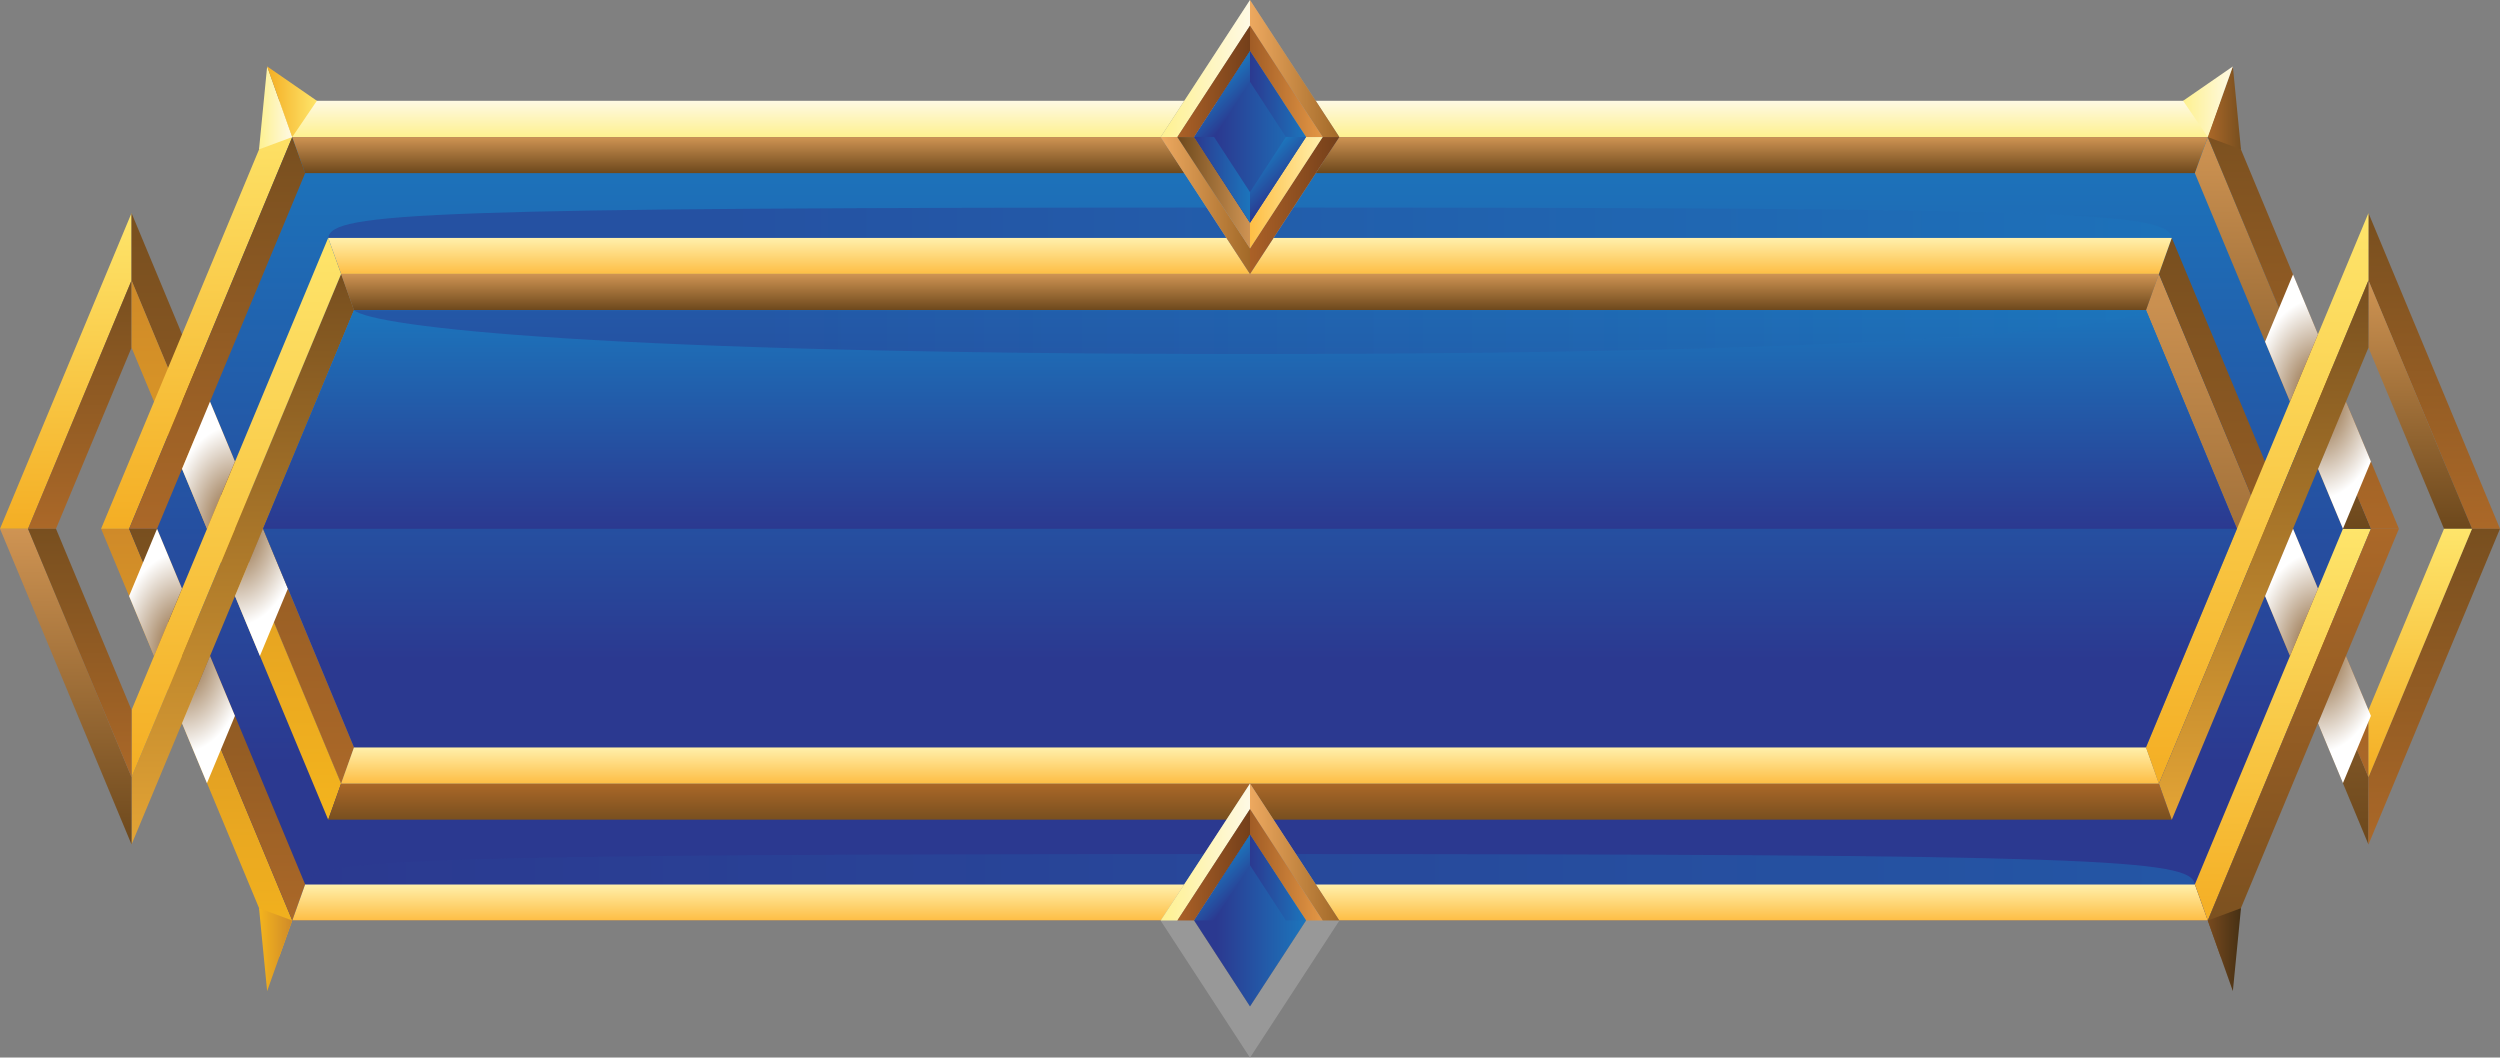 <?xml version="1.0" encoding="UTF-8"?>
<svg xmlns="http://www.w3.org/2000/svg" xmlns:xlink="http://www.w3.org/1999/xlink" viewBox="0 0 172.38 72.92">
  <rect x="0" y="0" width="172.38" height="72.92" fill="#808080" stroke="none"/>
  <defs>
    <style>
      .cls-1 {
        fill: url(#linear-gradient-58);
      }

      .cls-1, .cls-2, .cls-3, .cls-4, .cls-5, .cls-6, .cls-7, .cls-8, .cls-9, .cls-10, .cls-11, .cls-12, .cls-13, .cls-14, .cls-15, .cls-16, .cls-17, .cls-18, .cls-19, .cls-20, .cls-21, .cls-22, .cls-23, .cls-24, .cls-25, .cls-26, .cls-27, .cls-28, .cls-29, .cls-30, .cls-31, .cls-32, .cls-33, .cls-34, .cls-35, .cls-36, .cls-37, .cls-38, .cls-39, .cls-40, .cls-41, .cls-42, .cls-43, .cls-44, .cls-45, .cls-46, .cls-47, .cls-48, .cls-49, .cls-50, .cls-51, .cls-52, .cls-53, .cls-54, .cls-55, .cls-56, .cls-57, .cls-58, .cls-59, .cls-60, .cls-61, .cls-62, .cls-63, .cls-64, .cls-65, .cls-66, .cls-67, .cls-68 {
        fill-rule: evenodd;
      }

      .cls-2 {
        fill: url(#linear-gradient-4);
      }

      .cls-3 {
        fill: url(#linear-gradient-12);
      }

      .cls-4 {
        fill: url(#linear-gradient-40);
      }

      .cls-4, .cls-7, .cls-45, .cls-61 {
        mix-blend-mode: screen;
      }

      .cls-4, .cls-46 {
        opacity: .49;
      }

      .cls-5 {
        fill: url(#linear-gradient-38);
      }

      .cls-6 {
        fill: url(#linear-gradient-21);
      }

      .cls-7 {
        fill: url(#linear-gradient-50);
      }

      .cls-69 {
        isolation: isolate;
      }

      .cls-8 {
        fill: url(#linear-gradient-48);
      }

      .cls-9 {
        fill: url(#linear-gradient-44);
      }

      .cls-10 {
        fill: url(#linear-gradient-35);
      }

      .cls-11 {
        fill: url(#linear-gradient-54);
      }

      .cls-12 {
        fill: url(#linear-gradient-36);
      }

      .cls-13 {
        fill: url(#linear-gradient-2);
      }

      .cls-14 {
        fill: #989898;
      }

      .cls-15 {
        fill: url(#linear-gradient);
      }

      .cls-16 {
        fill: url(#linear-gradient-15);
      }

      .cls-17 {
        fill: url(#linear-gradient-24);
      }

      .cls-18 {
        fill: url(#linear-gradient-60);
      }

      .cls-19 {
        fill: url(#linear-gradient-9);
      }

      .cls-20 {
        fill: url(#radial-gradient-3);
      }

      .cls-20, .cls-22, .cls-35, .cls-54 {
        mix-blend-mode: multiply;
      }

      .cls-21 {
        fill: url(#linear-gradient-25);
      }

      .cls-22 {
        fill: url(#radial-gradient-4);
      }

      .cls-23 {
        fill: url(#linear-gradient-34);
      }

      .cls-24 {
        fill: url(#linear-gradient-6);
      }

      .cls-25 {
        fill: url(#linear-gradient-16);
      }

      .cls-26 {
        fill: url(#linear-gradient-29);
      }

      .cls-27 {
        fill: url(#linear-gradient-26);
      }

      .cls-28 {
        fill: url(#linear-gradient-14);
      }

      .cls-29 {
        fill: url(#linear-gradient-37);
      }

      .cls-30 {
        fill: url(#linear-gradient-49);
      }

      .cls-31 {
        fill: url(#linear-gradient-5);
      }

      .cls-32 {
        fill: url(#linear-gradient-23);
      }

      .cls-33 {
        fill: url(#linear-gradient-28);
      }

      .cls-34 {
        fill: url(#linear-gradient-27);
      }

      .cls-35 {
        fill: url(#radial-gradient-2);
      }

      .cls-36 {
        fill: url(#linear-gradient-10);
      }

      .cls-37 {
        fill: url(#linear-gradient-18);
      }

      .cls-38 {
        fill: url(#linear-gradient-41);
      }

      .cls-39 {
        fill: url(#linear-gradient-56);
      }

      .cls-40 {
        fill: url(#linear-gradient-32);
      }

      .cls-41 {
        fill: url(#linear-gradient-11);
      }

      .cls-42 {
        fill: url(#linear-gradient-51);
      }

      .cls-43 {
        fill: url(#linear-gradient-61);
      }

      .cls-44 {
        fill: url(#linear-gradient-30);
      }

      .cls-45 {
        fill: url(#linear-gradient-59);
      }

      .cls-46 {
        fill: url(#linear-gradient-63);
      }

      .cls-47 {
        fill: url(#linear-gradient-45);
      }

      .cls-48 {
        fill: url(#linear-gradient-39);
        opacity: .54;
      }

      .cls-49 {
        fill: url(#linear-gradient-55);
      }

      .cls-50 {
        fill: url(#linear-gradient-19);
      }

      .cls-51 {
        fill: url(#linear-gradient-20);
      }

      .cls-52 {
        fill: url(#linear-gradient-47);
      }

      .cls-53 {
        fill: url(#linear-gradient-31);
      }

      .cls-54 {
        fill: url(#radial-gradient);
      }

      .cls-55 {
        fill: url(#linear-gradient-53);
      }

      .cls-56 {
        fill: url(#linear-gradient-52);
      }

      .cls-57 {
        fill: url(#linear-gradient-22);
      }

      .cls-58 {
        fill: url(#linear-gradient-13);
      }

      .cls-59 {
        fill: url(#linear-gradient-7);
      }

      .cls-60 {
        fill: url(#linear-gradient-8);
      }

      .cls-61 {
        fill: url(#linear-gradient-62);
      }

      .cls-62 {
        fill: url(#linear-gradient-46);
      }

      .cls-63 {
        fill: url(#linear-gradient-3);
      }

      .cls-64 {
        fill: url(#linear-gradient-57);
      }

      .cls-65 {
        fill: url(#linear-gradient-43);
      }

      .cls-66 {
        fill: url(#linear-gradient-33);
      }

      .cls-67 {
        fill: url(#linear-gradient-17);
      }

      .cls-68 {
        fill: url(#linear-gradient-42);
      }
    </style>
    <linearGradient id="linear-gradient" x1="86.19" y1="63.47" x2="86.19" y2="9.45" gradientUnits="userSpaceOnUse">
      <stop offset="0" stop-color="#2b3990"/>
      <stop offset=".2" stop-color="#2b3990"/>
      <stop offset="1" stop-color="#1c75bc"/>
    </linearGradient>
    <linearGradient id="linear-gradient-2" x1="155.64" y1="58.23" x2="155.64" y2="18.89" gradientUnits="userSpaceOnUse">
      <stop offset="0" stop-color="#6d481c"/>
      <stop offset="1" stop-color="#cf9453"/>
    </linearGradient>
    <linearGradient id="linear-gradient-3" x1="156.08" y1="53.59" x2="156.08" y2="16.4" gradientUnits="userSpaceOnUse">
      <stop offset="0" stop-color="#ab6828"/>
      <stop offset="1" stop-color="#784f1f"/>
    </linearGradient>
    <linearGradient id="linear-gradient-4" x1="4.53" y1="36.46" x2="4.53" y2="14.69" gradientUnits="userSpaceOnUse">
      <stop offset="0" stop-color="#f4ae24"/>
      <stop offset="1" stop-color="#fee56b"/>
    </linearGradient>
    <linearGradient id="linear-gradient-5" x1="5.5" y1="36.46" x2="5.5" y2="19.33" xlink:href="#linear-gradient-3"/>
    <linearGradient id="linear-gradient-6" x1="16.74" y1="54.03" x2="16.74" y2="14.69" xlink:href="#linear-gradient-3"/>
    <linearGradient id="linear-gradient-7" x1="16.3" y1="56.52" x2="16.3" y2="19.33" gradientUnits="userSpaceOnUse">
      <stop offset="0" stop-color="#f4b41d"/>
      <stop offset="1" stop-color="#cf8a29"/>
    </linearGradient>
    <linearGradient id="linear-gradient-8" x1="13.56" y1="65.97" x2="13.56" y2="36.46" xlink:href="#linear-gradient-7"/>
    <linearGradient id="linear-gradient-9" x1="14.97" y1="63.47" x2="14.97" y2="36.46" xlink:href="#linear-gradient-3"/>
    <linearGradient id="linear-gradient-10" x1="86.19" y1="63.47" x2="86.19" y2="60.98" gradientUnits="userSpaceOnUse">
      <stop offset="0" stop-color="#febe45"/>
      <stop offset="1" stop-color="#fff0ac"/>
    </linearGradient>
    <linearGradient id="linear-gradient-11" x1="157.41" y1="63.47" x2="157.41" y2="36.46" xlink:href="#linear-gradient-4"/>
    <linearGradient id="linear-gradient-12" x1="158.82" y1="65.97" x2="158.82" y2="36.46" gradientUnits="userSpaceOnUse">
      <stop offset="0" stop-color="#784f1f"/>
      <stop offset="1" stop-color="#ab6828"/>
    </linearGradient>
    <linearGradient id="linear-gradient-13" x1="16.74" y1="58.23" x2="16.74" y2="18.89" gradientUnits="userSpaceOnUse">
      <stop offset="0" stop-color="#e3a435"/>
      <stop offset="1" stop-color="#784f1f"/>
    </linearGradient>
    <linearGradient id="linear-gradient-14" x1="16.3" y1="53.59" x2="16.3" y2="16.4" xlink:href="#linear-gradient-4"/>
    <linearGradient id="linear-gradient-15" x1="86.19" y1="18.89" x2="86.19" y2="16.4" xlink:href="#linear-gradient-10"/>
    <linearGradient id="linear-gradient-16" x1="86.19" y1="21.39" x2="86.19" xlink:href="#linear-gradient-2"/>
    <linearGradient id="linear-gradient-17" x1="86.19" y1="56.52" x2="86.19" y2="54.03" xlink:href="#linear-gradient-12"/>
    <linearGradient id="linear-gradient-18" x1="86.19" y1="54.03" x2="86.19" y2="51.53" xlink:href="#linear-gradient-10"/>
    <linearGradient id="linear-gradient-19" x1="4.53" x2="4.53" y2="36.46" xlink:href="#linear-gradient-2"/>
    <linearGradient id="linear-gradient-20" x1="5.5" x2="5.5" y2="36.46" xlink:href="#linear-gradient-3"/>
    <linearGradient id="linear-gradient-21" x1="167.85" y1="36.46" x2="167.85" y2="14.69" xlink:href="#linear-gradient-3"/>
    <linearGradient id="linear-gradient-22" x1="166.88" y1="36.46" x2="166.88" y2="19.33" xlink:href="#linear-gradient-2"/>
    <linearGradient id="linear-gradient-23" x1="167.85" y1="58.23" x2="167.85" y2="36.46" xlink:href="#linear-gradient-3"/>
    <linearGradient id="linear-gradient-24" x1="166.88" y1="53.59" x2="166.88" y2="36.46" xlink:href="#linear-gradient-4"/>
    <linearGradient id="linear-gradient-25" x1="13.56" x2="13.56" y2="6.95" xlink:href="#linear-gradient-4"/>
    <linearGradient id="linear-gradient-26" x1="14.97" y1="36.46" x2="14.97" y2="9.45" xlink:href="#linear-gradient-3"/>
    <linearGradient id="linear-gradient-27" x1="86.19" y1="9.45" x2="86.19" y2="6.95" gradientUnits="userSpaceOnUse">
      <stop offset="0" stop-color="#fef190"/>
      <stop offset="1" stop-color="#fef9e4"/>
    </linearGradient>
    <linearGradient id="linear-gradient-28" x1="86.19" y1="11.94" x2="86.19" y2="9.45" xlink:href="#linear-gradient-2"/>
    <linearGradient id="linear-gradient-29" x1="157.41" y1="36.46" x2="157.41" y2="9.45" xlink:href="#linear-gradient-2"/>
    <linearGradient id="linear-gradient-30" x1="158.82" y1="36.46" x2="158.82" y2="6.95" xlink:href="#linear-gradient-3"/>
    <linearGradient id="linear-gradient-31" x1="155.64" y1="54.03" x2="155.64" xlink:href="#linear-gradient-4"/>
    <linearGradient id="linear-gradient-32" x1="156.08" y1="56.52" x2="156.08" y2="19.33" xlink:href="#linear-gradient-13"/>
    <linearGradient id="linear-gradient-33" x1="17.86" y1="7.44" x2="20.15" y2="7.44" xlink:href="#linear-gradient-27"/>
    <linearGradient id="linear-gradient-34" x1="18.42" y1="7.02" x2="21.85" y2="7.02" xlink:href="#linear-gradient-4"/>
    <linearGradient id="linear-gradient-35" x1="152.23" y1="7.44" x2="154.52" y2="7.44" xlink:href="#linear-gradient-3"/>
    <linearGradient id="linear-gradient-36" x1="150.53" y1="7.02" x2="153.96" y2="7.02" xlink:href="#linear-gradient-27"/>
    <linearGradient id="linear-gradient-37" x1="17.86" y1="65.48" x2="20.15" y2="65.48" xlink:href="#linear-gradient-7"/>
    <linearGradient id="linear-gradient-38" x1="152.23" y1="65.48" x2="154.52" y2="65.48" gradientUnits="userSpaceOnUse">
      <stop offset="0" stop-color="#784a1e"/>
      <stop offset="1" stop-color="#463014"/>
    </linearGradient>
    <linearGradient id="linear-gradient-39" x1="22.63" y1="15.35" x2="149.75" y2="15.35" xlink:href="#linear-gradient"/>
    <linearGradient id="linear-gradient-40" x1="21.04" y1="59.93" x2="151.34" y2="59.93" gradientUnits="userSpaceOnUse">
      <stop offset="0" stop-color="#2b3990"/>
      <stop offset="1" stop-color="#1c75bc"/>
    </linearGradient>
    <radialGradient id="radial-gradient" cx="16.2" cy="48.12" fx="16.2" fy="48.12" r="4.8" gradientTransform="translate(0 -37.37) scale(1 1.53)" gradientUnits="userSpaceOnUse">
      <stop offset="0" stop-color="#805321"/>
      <stop offset=".94" stop-color="#fff"/>
    </radialGradient>
    <radialGradient id="radial-gradient-2" cx="12.55" cy="53.83" fx="12.55" fy="53.83" r="4.8" xlink:href="#radial-gradient"/>
    <radialGradient id="radial-gradient-3" cx="159.83" cy="53.83" fx="159.83" fy="53.83" r="4.8" xlink:href="#radial-gradient"/>
    <radialGradient id="radial-gradient-4" cx="159.83" cy="42.4" fx="159.83" fy="42.4" r="4.8" xlink:href="#radial-gradient"/>
    <linearGradient id="linear-gradient-41" x1="80.03" y1="4.72" x2="86.19" y2="4.72" xlink:href="#linear-gradient-27"/>
    <linearGradient id="linear-gradient-42" x1="81.18" y1="5.61" x2="86.19" y2="5.61" gradientUnits="userSpaceOnUse">
      <stop offset="0" stop-color="#ab6127"/>
      <stop offset="1" stop-color="#743f1a"/>
    </linearGradient>
    <linearGradient id="linear-gradient-43" x1="86.19" y1="4.72" x2="92.35" y2="4.72" gradientUnits="userSpaceOnUse">
      <stop offset="0" stop-color="#eda960"/>
      <stop offset="1" stop-color="#a26928"/>
    </linearGradient>
    <linearGradient id="linear-gradient-44" x1="86.19" y1="5.61" x2="91.2" y2="5.61" gradientUnits="userSpaceOnUse">
      <stop offset="0" stop-color="#a15c25"/>
      <stop offset="1" stop-color="#e49745"/>
    </linearGradient>
    <linearGradient id="linear-gradient-45" x1="80.03" y1="14.17" x2="86.19" y2="14.17" xlink:href="#linear-gradient-43"/>
    <linearGradient id="linear-gradient-46" x1="81.18" y1="13.29" x2="86.19" y2="13.29" xlink:href="#linear-gradient-2"/>
    <linearGradient id="linear-gradient-47" x1="86.19" y1="14.17" x2="92.35" y2="14.17" xlink:href="#linear-gradient-42"/>
    <linearGradient id="linear-gradient-48" x1="86.19" y1="13.29" x2="91.2" y2="13.29" xlink:href="#linear-gradient-10"/>
    <linearGradient id="linear-gradient-49" x1="82.34" y1="9.45" x2="90.05" y2="9.45" xlink:href="#linear-gradient"/>
    <linearGradient id="linear-gradient-50" x1="85.46" y1="7.69" x2="83.75" y2="5.97" xlink:href="#linear-gradient-40"/>
    <linearGradient id="linear-gradient-51" x1="86.19" y1="6.49" x2="90.05" y2="6.49" xlink:href="#linear-gradient-40"/>
    <linearGradient id="linear-gradient-52" x1="82.34" y1="12.4" x2="86.19" y2="12.4" xlink:href="#linear-gradient-40"/>
    <linearGradient id="linear-gradient-53" x1="88.63" y1="12.91" x2="86.92" y2="11.2" xlink:href="#linear-gradient-40"/>
    <linearGradient id="linear-gradient-54" x1="80.03" y1="58.75" x2="86.19" y2="58.75" xlink:href="#linear-gradient-27"/>
    <linearGradient id="linear-gradient-55" y1="59.63" y2="59.63" xlink:href="#linear-gradient-42"/>
    <linearGradient id="linear-gradient-56" y1="58.75" y2="58.75" xlink:href="#linear-gradient-43"/>
    <linearGradient id="linear-gradient-57" y1="59.63" y2="59.63" xlink:href="#linear-gradient-44"/>
    <linearGradient id="linear-gradient-58" x1="82.34" y1="63.47" x2="90.05" y2="63.47" xlink:href="#linear-gradient"/>
    <linearGradient id="linear-gradient-59" x1="85.46" y1="61.72" x2="83.75" y2="60" xlink:href="#linear-gradient-40"/>
    <linearGradient id="linear-gradient-60" x1="86.19" y1="60.52" x2="90.05" y2="60.52" xlink:href="#linear-gradient-40"/>
    <linearGradient id="linear-gradient-61" x1="86.19" y1="51.53" x2="86.19" y2="21.39" xlink:href="#linear-gradient"/>
    <linearGradient id="linear-gradient-62" x1="86.19" y1="36.46" x2="86.19" y2="21.39" xlink:href="#linear-gradient-40"/>
    <linearGradient id="linear-gradient-63" x1="24.41" y1="22.9" x2="147.97" y2="22.9" xlink:href="#linear-gradient"/>
  </defs>
  <g class="cls-69">
    <g id="Layer_2" data-name="Layer 2">
      <g id="Layer_1-2" data-name="Layer 1">
        <g>
          <path class="cls-15" d="M20.15,9.45l-11.25,27.01,11.25,27.01H152.23l11.25-27.01-11.25-27.01H20.15Zm3.37,9.45l-7.32,17.57,7.32,17.57h125.33l7.32-17.57-7.32-17.57H23.52Z"/>
          <polygon class="cls-13" points="148.86 18.89 163.31 53.59 163.31 58.23 147.97 21.39 148.86 18.89 148.86 18.89"/>
          <polygon class="cls-63" points="163.31 53.59 148.86 18.89 149.75 16.4 163.31 48.96 163.31 53.59 163.31 53.59"/>
          <polygon class="cls-2" points="1.93 36.46 9.07 19.33 9.07 14.69 0 36.46 1.93 36.46 1.93 36.46"/>
          <polygon class="cls-31" points="9.07 19.33 1.93 36.46 3.86 36.46 9.07 23.97 9.07 19.33 9.07 19.33"/>
          <polygon class="cls-24" points="23.52 54.03 9.07 19.33 9.07 14.69 24.41 51.53 23.52 54.03 23.52 54.03"/>
          <polygon class="cls-59" points="9.07 19.33 23.52 54.03 22.63 56.52 9.07 23.97 9.07 19.33 9.07 19.33"/>
          <polygon class="cls-60" points="8.9 36.46 20.15 63.47 19.26 65.97 6.97 36.46 8.9 36.46 8.9 36.46"/>
          <polygon class="cls-19" points="20.15 63.47 8.9 36.46 10.83 36.46 21.04 60.98 20.15 63.47 20.15 63.47"/>
          <polygon class="cls-36" points="152.23 63.47 20.15 63.47 21.04 60.98 151.34 60.98 152.23 63.47 152.23 63.47"/>
          <polygon class="cls-41" points="151.34 60.98 161.55 36.46 163.48 36.46 152.23 63.47 151.34 60.98 151.34 60.98"/>
          <polygon class="cls-3" points="152.23 63.47 163.48 36.46 165.41 36.46 153.12 65.97 152.23 63.47 152.23 63.47"/>
          <polygon class="cls-58" points="23.52 18.89 9.07 53.59 9.07 58.23 24.41 21.39 23.52 18.89 23.52 18.89"/>
          <polygon class="cls-28" points="9.07 53.59 23.52 18.89 22.63 16.4 9.07 48.96 9.07 53.59 9.07 53.59"/>
          <polygon class="cls-16" points="23.52 18.89 148.86 18.89 149.75 16.4 22.63 16.4 23.52 18.89 23.52 18.89"/>
          <polygon class="cls-25" points="148.86 18.89 23.52 18.89 24.41 21.39 147.97 21.39 148.86 18.89 148.86 18.89"/>
          <polygon class="cls-67" points="23.52 54.03 148.86 54.03 149.75 56.52 22.63 56.52 23.52 54.03 23.52 54.03"/>
          <polygon class="cls-37" points="148.86 54.03 23.52 54.03 24.41 51.53 147.97 51.53 148.86 54.03 148.86 54.03"/>
          <polygon class="cls-50" points="1.93 36.46 9.07 53.59 9.07 58.23 0 36.46 1.93 36.46 1.93 36.46"/>
          <polygon class="cls-51" points="9.07 53.59 1.93 36.46 3.86 36.46 9.07 48.96 9.07 53.59 9.07 53.59"/>
          <polygon class="cls-6" points="170.45 36.46 163.31 19.33 163.31 14.69 172.38 36.46 170.45 36.46 170.45 36.46"/>
          <polygon class="cls-57" points="163.31 19.33 170.45 36.46 168.52 36.46 163.31 23.97 163.31 19.33 163.31 19.33"/>
          <polygon class="cls-32" points="170.45 36.46 163.31 53.59 163.31 58.23 172.38 36.46 170.45 36.46 170.45 36.46"/>
          <polygon class="cls-17" points="163.31 53.59 170.45 36.46 168.52 36.46 163.31 48.96 163.31 53.59 163.31 53.59"/>
          <polygon class="cls-21" points="8.9 36.46 20.15 9.45 19.26 6.95 6.97 36.46 8.9 36.46 8.9 36.46"/>
          <polygon class="cls-27" points="20.15 9.45 8.9 36.46 10.83 36.46 21.04 11.94 20.15 9.45 20.15 9.45"/>
          <polygon class="cls-34" points="20.15 9.45 152.23 9.45 153.12 6.95 19.26 6.95 20.15 9.45 20.15 9.45"/>
          <polygon class="cls-33" points="152.23 9.45 20.15 9.45 21.04 11.94 151.34 11.94 152.23 9.45 152.23 9.45"/>
          <polygon class="cls-26" points="151.34 11.94 161.55 36.46 163.48 36.46 152.23 9.45 151.34 11.94 151.34 11.94"/>
          <polygon class="cls-44" points="152.23 9.45 163.48 36.46 165.41 36.46 153.12 6.95 152.23 9.45 152.23 9.45"/>
          <polygon class="cls-53" points="148.86 54.03 163.31 19.33 163.31 14.69 147.97 51.53 148.86 54.03 148.86 54.03"/>
          <polygon class="cls-40" points="163.31 19.33 148.86 54.03 149.75 56.52 163.31 23.97 163.31 19.33 163.31 19.33"/>
          <polygon class="cls-66" points="20.15 9.45 17.86 10.3 18.42 4.58 20.15 9.45 20.15 9.45"/>
          <polygon class="cls-23" points="20.15 9.45 21.85 6.95 18.42 4.58 20.15 9.45 20.15 9.45"/>
          <polygon class="cls-10" points="152.23 9.45 154.52 10.3 153.96 4.58 152.23 9.45 152.23 9.45"/>
          <polygon class="cls-12" points="152.23 9.45 150.53 6.95 153.96 4.58 152.23 9.45 152.23 9.45"/>
          <polygon class="cls-29" points="20.15 63.47 17.86 62.62 18.42 68.34 20.15 63.47 20.15 63.47"/>
          <polygon class="cls-5" points="152.23 63.47 154.52 62.62 153.96 68.34 152.23 63.47 152.23 63.47"/>
          <path class="cls-48" d="M86.19,16.4H22.63c.25-1.74,6.29-2.09,63.56-2.09s63.31,.35,63.56,2.09h-63.56Z"/>
          <path class="cls-4" d="M86.19,60.98H21.04c.26-1.74,6.45-2.09,65.15-2.09s64.89,.35,65.15,2.09H86.19Z"/>
          <path class="cls-54" d="M12.55,32.33l1.72,4.13,1.93-4.64-1.72-4.13-1.93,4.64h0Zm3.65,8.77l1.72,4.13,1.93-4.64-1.72-4.13-1.93,4.64h0Z"/>
          <path class="cls-35" d="M8.9,41.1l1.72,4.13,1.93-4.64-1.72-4.13-1.93,4.64h0Zm3.65,8.77l1.72,4.13,1.93-4.64-1.72-4.13-1.93,4.64h0Z"/>
          <path class="cls-20" d="M156.18,41.1l1.72,4.13,1.93-4.64-1.72-4.13-1.93,4.64h0Zm3.65,8.77l1.72,4.13,1.93-4.64-1.72-4.13-1.93,4.64h0Z"/>
          <path class="cls-22" d="M156.18,23.56l1.72,4.13,1.93-4.64-1.72-4.13-1.93,4.64h0Zm3.65,8.77l1.72,4.13,1.93-4.64-1.72-4.13-1.93,4.64h0Z"/>
          <path class="cls-14" d="M86.19,0l6.16,9.45-6.16,9.45-6.16-9.45L86.19,0h0Zm0,3.53l-3.86,5.92,3.86,5.92,3.86-5.92-3.86-5.92h0Z"/>
          <polygon class="cls-38" points="81.18 9.45 86.19 1.77 86.19 0 80.03 9.45 81.18 9.45 81.18 9.45"/>
          <polygon class="cls-68" points="86.19 1.77 81.18 9.45 82.33 9.45 86.19 3.53 86.19 1.77 86.19 1.77"/>
          <polygon class="cls-65" points="91.2 9.45 86.19 1.77 86.19 0 92.35 9.45 91.2 9.45 91.2 9.45"/>
          <polygon class="cls-9" points="86.19 1.77 91.2 9.45 90.05 9.45 86.19 3.53 86.19 1.77 86.19 1.77"/>
          <polygon class="cls-47" points="81.18 9.45 86.19 17.13 86.19 18.89 80.03 9.45 81.18 9.45 81.18 9.45"/>
          <polygon class="cls-62" points="86.19 17.13 81.18 9.45 82.34 9.45 86.19 15.36 86.19 17.13 86.19 17.13"/>
          <polygon class="cls-52" points="91.2 9.45 86.19 17.13 86.19 18.89 92.35 9.45 91.2 9.45 91.2 9.45"/>
          <polygon class="cls-8" points="86.19 17.13 91.2 9.45 90.05 9.45 86.19 15.36 86.19 17.13 86.19 17.13"/>
          <polygon class="cls-30" points="82.34 9.45 86.19 3.53 90.05 9.45 86.19 15.36 82.34 9.45 82.34 9.45"/>
          <polygon class="cls-7" points="83.71 9.45 86.19 5.64 86.19 3.53 82.34 9.45 83.71 9.45 83.71 9.45"/>
          <polygon class="cls-42" points="88.67 9.45 86.19 5.64 86.19 3.53 90.05 9.45 88.67 9.45 88.67 9.45"/>
          <polygon class="cls-56" points="83.71 9.44 86.19 13.25 86.19 15.35 82.34 9.44 83.71 9.44 83.71 9.44"/>
          <polygon class="cls-55" points="88.67 9.44 86.19 13.25 86.19 15.35 90.05 9.44 88.67 9.44 88.67 9.44"/>
          <path class="cls-14" d="M86.19,54.03l6.16,9.45-6.16,9.45-6.16-9.45,6.16-9.45h0Zm0,3.53l-3.86,5.92,3.86,5.92,3.86-5.92-3.86-5.92h0Z"/>
          <polygon class="cls-11" points="81.18 63.47 86.19 55.79 86.19 54.03 80.03 63.47 81.18 63.47 81.18 63.47"/>
          <polygon class="cls-49" points="86.19 55.79 81.18 63.47 82.33 63.47 86.19 57.56 86.19 55.79 86.19 55.79"/>
          <polygon class="cls-39" points="91.2 63.47 86.19 55.79 86.19 54.03 92.35 63.47 91.2 63.47 91.2 63.47"/>
          <polygon class="cls-64" points="86.19 55.79 91.2 63.47 90.05 63.47 86.19 57.56 86.19 55.79 86.19 55.79"/>
          <polygon class="cls-1" points="82.34 63.47 86.19 57.56 90.05 63.47 86.19 69.39 82.34 63.47 82.34 63.47"/>
          <polygon class="cls-45" points="83.71 63.47 86.19 59.66 86.19 57.56 82.34 63.47 83.71 63.47 83.71 63.47"/>
          <polygon class="cls-18" points="88.67 63.47 86.19 59.66 86.19 57.56 90.05 63.47 88.67 63.47 88.67 63.47"/>
          <polygon class="cls-43" points="154.24 36.46 147.97 21.39 24.41 21.39 18.14 36.46 24.41 51.53 147.97 51.53 154.24 36.46 154.24 36.46"/>
          <polygon class="cls-61" points="154.24 36.46 147.97 21.39 24.41 21.39 18.14 36.46 154.24 36.46 154.24 36.46"/>
          <path class="cls-46" d="M24.41,21.39c1.34,1.15,17.03,3.02,61.78,3.02s60.43-1.87,61.78-3.02H24.41Z"/>
        </g>
      </g>
    </g>
  </g>
</svg>